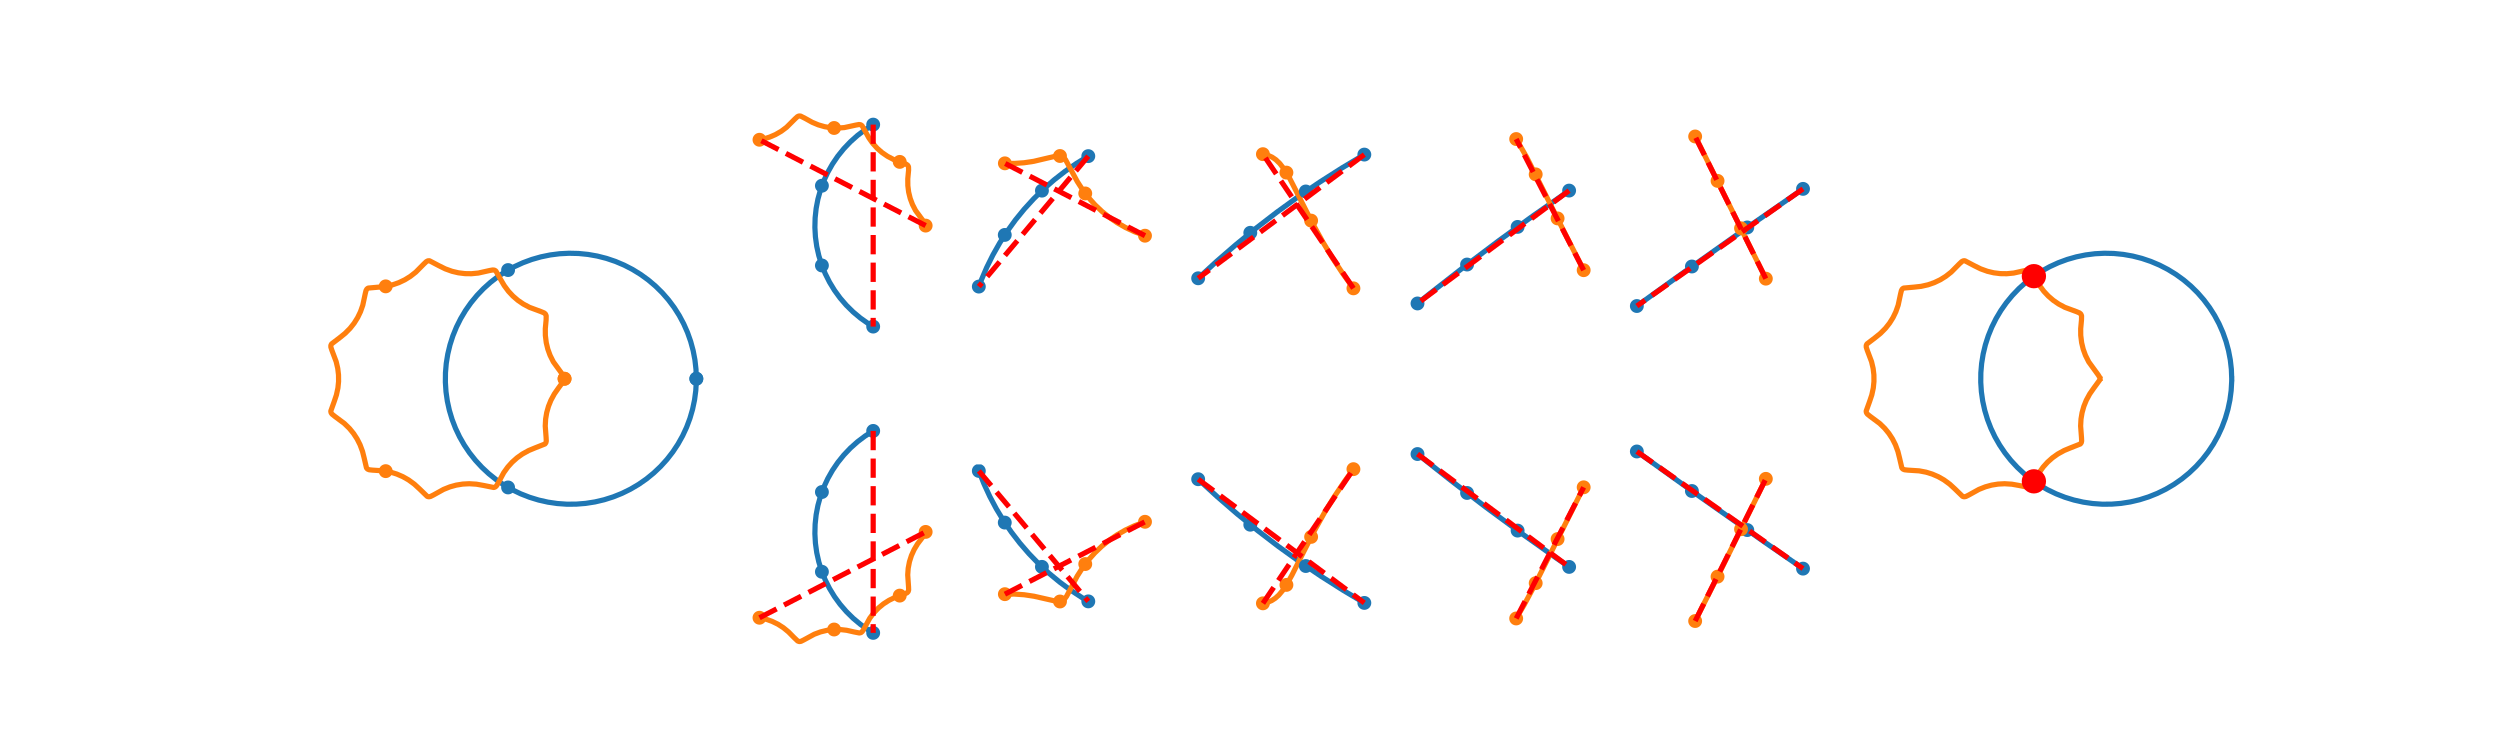 <?xml version="1.0" encoding="utf-8" standalone="no"?>
<!DOCTYPE svg PUBLIC "-//W3C//DTD SVG 1.1//EN"
  "http://www.w3.org/Graphics/SVG/1.1/DTD/svg11.dtd">
<svg xmlns:xlink="http://www.w3.org/1999/xlink" width="720pt" height="216pt" viewBox="0 0 720 216" xmlns="http://www.w3.org/2000/svg" version="1.1">
 <defs>
  <style type="text/css">*{stroke-linejoin: round; stroke-linecap: butt}</style>
 </defs>
 <g id="figure_1">
  <g id="patch_1">
   <path d="M 0 216 
L 720 216 
L 720 0 
L 0 0 
z
" style="fill: #ffffff"/>
  </g>
  <g id="axes_1">
   <g id="line2d_1">
    <path d="M 200.547 109.08 
L 200.444 106.354 
L 200.136 103.644 
L 199.625 100.965 
L 198.912 98.332 
L 198.004 95.761 
L 196.904 93.265 
L 195.619 90.859 
L 194.156 88.557 
L 192.524 86.372 
L 190.732 84.316 
L 188.789 82.401 
L 186.708 80.638 
L 184.5 79.037 
L 182.178 77.607 
L 179.754 76.356 
L 177.243 75.291 
L 174.658 74.419 
L 172.016 73.744 
L 169.33 73.271 
L 166.616 73.001 
L 163.889 72.937 
L 161.165 73.078 
L 158.46 73.425 
L 155.788 73.974 
L 153.166 74.723 
L 150.607 75.668 
L 148.127 76.804 
L 145.74 78.122 
L 143.458 79.618 
L 141.296 81.281 
L 139.266 83.102 
L 137.379 85.071 
L 135.645 87.177 
L 134.076 89.407 
L 132.679 91.75 
L 131.462 94.191 
L 130.433 96.717 
L 129.598 99.313 
L 128.961 101.965 
L 128.525 104.658 
L 128.294 107.376 
L 128.268 110.103 
L 128.448 112.824 
L 128.833 115.525 
L 129.42 118.188 
L 130.206 120.8 
L 131.187 123.345 
L 132.357 125.809 
L 133.71 128.177 
L 135.237 130.437 
L 136.931 132.575 
L 138.78 134.579 
L 140.776 136.439 
L 142.906 138.142 
L 145.159 139.68 
L 147.521 141.044 
L 149.979 142.225 
L 152.519 143.218 
L 155.127 144.017 
L 157.788 144.617 
L 160.486 145.014 
L 163.207 145.207 
L 165.934 145.194 
L 168.653 144.976 
L 171.348 144.553 
L 174.003 143.928 
L 176.603 143.105 
L 179.134 142.088 
L 181.581 140.883 
L 183.93 139.497 
L 186.168 137.938 
L 188.282 136.214 
L 190.26 134.336 
L 192.09 132.315 
L 193.764 130.161 
L 195.269 127.887 
L 196.6 125.506 
L 197.747 123.031 
L 198.704 120.477 
L 199.465 117.858 
L 200.027 115.189 
L 200.386 112.485 
L 200.541 109.762 
L 200.547 109.08 
L 200.547 109.08 
" clip-path="url(#p9917ee2adf)" style="fill: none; stroke: #1f77b4; stroke-width: 1.5; stroke-linecap: square"/>
   </g>
   <g id="line2d_2">
    <path d="M 162.593 109.08 
L 162.488 108.616 
L 162.1 107.984 
L 159.356 104.21 
L 158.416 102.329 
L 157.771 100.549 
L 157.323 98.704 
L 157.064 96.598 
L 157.048 94.681 
L 157.28 92.142 
L 157.301 90.943 
L 157.079 90.427 
L 156.694 90.113 
L 155.818 89.747 
L 152.497 88.515 
L 150.707 87.562 
L 149.168 86.508 
L 147.723 85.266 
L 146.445 83.899 
L 145.227 82.261 
L 144.206 80.518 
L 142.8 78.033 
L 142.402 77.799 
L 141.905 77.749 
L 140.961 77.92 
L 137.75 78.641 
L 135.756 78.831 
L 133.902 78.803 
L 132.013 78.568 
L 130.183 78.134 
L 128.242 77.433 
L 126.395 76.519 
L 123.688 75.095 
L 123.229 75.12 
L 122.782 75.354 
L 122.077 76.018 
L 119.749 78.371 
L 118.166 79.608 
L 116.587 80.583 
L 114.867 81.402 
L 113.093 82.019 
L 111.084 82.472 
L 109.045 82.696 
L 106.022 82.965 
L 105.655 83.241 
L 105.41 83.686 
L 105.178 84.635 
L 104.483 87.891 
L 103.813 89.791 
L 103.004 91.465 
L 101.995 93.08 
L 100.832 94.553 
L 99.386 96.012 
L 97.796 97.294 
L 95.479 99.063 
L 95.285 99.486 
L 95.289 99.977 
L 95.575 100.868 
L 96.815 104.153 
L 97.274 106.121 
L 97.493 107.969 
L 97.51 109.875 
L 97.323 111.739 
L 96.89 113.742 
L 96.243 115.67 
L 95.265 118.391 
L 95.338 118.848 
L 95.614 119.258 
L 96.346 119.856 
L 99.179 121.965 
L 100.629 123.38 
L 101.81 124.822 
L 102.849 126.419 
L 103.693 128.09 
L 104.405 130.007 
L 104.896 131.971 
L 105.545 134.763 
L 105.858 135.103 
L 106.318 135.293 
L 107.267 135.397 
L 110.541 135.607 
L 112.506 135.983 
L 114.277 136.529 
L 116.025 137.284 
L 117.66 138.214 
L 119.329 139.432 
L 120.848 140.83 
L 123.052 142.971 
L 123.499 143.08 
L 123.992 142.984 
L 124.852 142.55 
L 127.739 140.951 
L 129.603 140.209 
L 131.391 139.716 
L 133.272 139.412 
L 135.148 139.316 
L 137.206 139.445 
L 139.23 139.803 
L 142.218 140.401 
L 142.65 140.244 
L 143.011 139.89 
L 143.501 139.049 
L 145.078 136.128 
L 146.252 134.495 
L 147.497 133.115 
L 148.919 131.848 
L 150.448 130.759 
L 152.247 129.762 
L 154.137 128.977 
L 156.948 127.868 
L 157.22 127.498 
L 157.327 127 
L 157.28 126.018 
L 157.031 122.689 
L 157.142 120.675 
L 157.449 118.84 
L 157.966 117.006 
L 158.668 115.268 
L 159.647 113.464 
L 160.811 111.791 
L 162.526 109.448 
L 162.593 109.08 
L 162.593 109.08 
" clip-path="url(#p9917ee2adf)" style="fill: none; stroke: #ff7f0e; stroke-width: 1.5; stroke-linecap: square"/>
   </g>
   <g id="line2d_3">
    <defs>
     <path id="m47fb2cce38" d="M 0 1.5 
C 0.398 1.5 0.779 1.342 1.061 1.061 
C 1.342 0.779 1.5 0.398 1.5 0 
C 1.5 -0.398 1.342 -0.779 1.061 -1.061 
C 0.779 -1.342 0.398 -1.5 0 -1.5 
C -0.398 -1.5 -0.779 -1.342 -1.061 -1.061 
C -1.342 -0.779 -1.5 -0.398 -1.5 0 
C -1.5 0.398 -1.342 0.779 -1.061 1.061 
C -0.779 1.342 -0.398 1.5 0 1.5 
z
" style="stroke: #1f77b4"/>
    </defs>
    <g clip-path="url(#p9917ee2adf)">
     <use xlink:href="#m47fb2cce38" x="200.547" y="109.08" style="fill: #1f77b4; stroke: #1f77b4"/>
     <use xlink:href="#m47fb2cce38" x="146.327" y="77.776" style="fill: #1f77b4; stroke: #1f77b4"/>
     <use xlink:href="#m47fb2cce38" x="146.327" y="140.384" style="fill: #1f77b4; stroke: #1f77b4"/>
     <use xlink:href="#m47fb2cce38" x="200.547" y="109.08" style="fill: #1f77b4; stroke: #1f77b4"/>
    </g>
   </g>
   <g id="line2d_4">
    <defs>
     <path id="m5e2a13c64a" d="M 0 1.5 
C 0.398 1.5 0.779 1.342 1.061 1.061 
C 1.342 0.779 1.5 0.398 1.5 0 
C 1.5 -0.398 1.342 -0.779 1.061 -1.061 
C 0.779 -1.342 0.398 -1.5 0 -1.5 
C -0.398 -1.5 -0.779 -1.342 -1.061 -1.061 
C -1.342 -0.779 -1.5 -0.398 -1.5 0 
C -1.5 0.398 -1.342 0.779 -1.061 1.061 
C -0.779 1.342 -0.398 1.5 0 1.5 
z
" style="stroke: #ff7f0e"/>
    </defs>
    <g clip-path="url(#p9917ee2adf)">
     <use xlink:href="#m5e2a13c64a" x="162.593" y="109.08" style="fill: #ff7f0e; stroke: #ff7f0e"/>
     <use xlink:href="#m5e2a13c64a" x="111.084" y="82.472" style="fill: #ff7f0e; stroke: #ff7f0e"/>
     <use xlink:href="#m5e2a13c64a" x="111.084" y="135.688" style="fill: #ff7f0e; stroke: #ff7f0e"/>
     <use xlink:href="#m5e2a13c64a" x="162.593" y="109.08" style="fill: #ff7f0e; stroke: #ff7f0e"/>
    </g>
   </g>
   <g id="line2d_5">
    <path d="M 200.547 109.08 
L 200.547 109.08 
" clip-path="url(#p9917ee2adf)" style="fill: none; stroke-dasharray: 5.55,2.4; stroke-dashoffset: 0; stroke: #ff0000; stroke-width: 1.5"/>
   </g>
   <g id="line2d_6">
    <path d="M 162.593 109.08 
L 162.593 109.08 
" clip-path="url(#p9917ee2adf)" style="fill: none; stroke-dasharray: 5.55,2.4; stroke-dashoffset: 0; stroke: #ff0000; stroke-width: 1.5"/>
   </g>
  </g>
  <g id="axes_2">
   <g id="line2d_7">
    <path d="M 251.476 35.889 
L 249.157 37.357 
L 246.965 39.01 
L 244.916 40.837 
L 243.023 42.825 
L 241.298 44.96 
L 239.754 47.23 
L 238.4 49.618 
L 237.246 52.108 
L 236.299 54.685 
L 235.565 57.33 
L 235.051 60.027 
L 234.758 62.756 
L 234.689 65.5 
L 234.844 68.241 
L 235.222 70.96 
L 235.822 73.639 
L 236.638 76.26 
L 237.666 78.805 
L 238.898 81.258 
L 240.326 83.603 
L 241.941 85.822 
L 243.732 87.903 
L 245.686 89.83 
L 247.792 91.591 
L 250.034 93.175 
L 251.476 94.056 
L 251.476 94.056 
" clip-path="url(#p5d03da90b8)" style="fill: none; stroke: #1f77b4; stroke-width: 1.5; stroke-linecap: square"/>
   </g>
   <g id="line2d_8">
    <path d="M 266.588 64.972 
L 266.478 64.511 
L 266.046 63.844 
L 263.67 60.601 
L 262.784 58.876 
L 262.137 57.14 
L 261.692 55.332 
L 261.458 53.465 
L 261.441 51.516 
L 261.676 48.988 
L 261.652 48.029 
L 261.428 47.599 
L 260.982 47.283 
L 259.942 46.893 
L 257.362 45.936 
L 255.626 45.029 
L 254.038 43.941 
L 252.632 42.711 
L 251.348 41.287 
L 250.227 39.701 
L 249.204 37.844 
L 248.265 36.193 
L 247.857 35.919 
L 247.368 35.864 
L 246.491 36.023 
L 243.173 36.74 
L 241.28 36.879 
L 239.347 36.792 
L 237.504 36.488 
L 235.675 35.961 
L 233.909 35.22 
L 231.996 34.158 
L 230.564 33.423 
L 230.071 33.407 
L 229.63 33.618 
L 228.981 34.218 
L 226.526 36.662 
L 225.001 37.801 
L 223.323 38.769 
L 221.607 39.504 
L 219.784 40.042 
L 218.732 40.251 
L 218.732 40.251 
" clip-path="url(#p5d03da90b8)" style="fill: none; stroke: #ff7f0e; stroke-width: 1.5; stroke-linecap: square"/>
   </g>
   <g id="line2d_9">
    <g clip-path="url(#p5d03da90b8)">
     <use xlink:href="#m47fb2cce38" x="251.476" y="35.889" style="fill: #1f77b4; stroke: #1f77b4"/>
     <use xlink:href="#m47fb2cce38" x="236.71" y="53.486" style="fill: #1f77b4; stroke: #1f77b4"/>
     <use xlink:href="#m47fb2cce38" x="236.71" y="76.458" style="fill: #1f77b4; stroke: #1f77b4"/>
     <use xlink:href="#m47fb2cce38" x="251.476" y="94.056" style="fill: #1f77b4; stroke: #1f77b4"/>
    </g>
   </g>
   <g id="line2d_10">
    <g clip-path="url(#p5d03da90b8)">
     <use xlink:href="#m5e2a13c64a" x="266.588" y="64.972" style="fill: #ff7f0e; stroke: #ff7f0e"/>
     <use xlink:href="#m5e2a13c64a" x="259.124" y="46.624" style="fill: #ff7f0e; stroke: #ff7f0e"/>
     <use xlink:href="#m5e2a13c64a" x="240.224" y="36.86" style="fill: #ff7f0e; stroke: #ff7f0e"/>
     <use xlink:href="#m5e2a13c64a" x="218.732" y="40.251" style="fill: #ff7f0e; stroke: #ff7f0e"/>
    </g>
   </g>
   <g id="line2d_11">
    <path d="M 251.476 35.889 
L 251.476 94.056 
" clip-path="url(#p5d03da90b8)" style="fill: none; stroke-dasharray: 5.55,2.4; stroke-dashoffset: 0; stroke: #ff0000; stroke-width: 1.5"/>
   </g>
   <g id="line2d_12">
    <path d="M 266.588 64.972 
L 218.732 40.251 
" clip-path="url(#p5d03da90b8)" style="fill: none; stroke-dasharray: 5.55,2.4; stroke-dashoffset: 0; stroke: #ff0000; stroke-width: 1.5"/>
   </g>
  </g>
  <g id="axes_3">
   <g id="line2d_13">
    <path d="M 313.429 44.964 
L 310.015 47.064 
L 306.724 49.352 
L 303.566 51.82 
L 300.551 54.461 
L 297.688 57.266 
L 294.986 60.226 
L 292.454 63.333 
L 290.1 66.577 
L 287.93 69.947 
L 285.952 73.433 
L 284.172 77.024 
L 282.596 80.709 
L 281.902 82.536 
L 281.902 82.536 
" clip-path="url(#pde376a7b97)" style="fill: none; stroke: #1f77b4; stroke-width: 1.5; stroke-linecap: square"/>
   </g>
   <g id="line2d_14">
    <path d="M 329.758 67.884 
L 326.747 66.744 
L 324.165 65.53 
L 321.774 64.164 
L 319.509 62.62 
L 317.386 60.909 
L 315.359 58.987 
L 313.492 56.904 
L 311.802 54.68 
L 310.254 52.266 
L 308.782 49.545 
L 306.851 45.944 
L 306.236 45.312 
L 305.644 45.01 
L 304.945 44.905 
L 303.934 44.999 
L 302.011 45.449 
L 297.725 46.457 
L 294.905 46.877 
L 292.128 47.068 
L 289.406 47.039 
L 289.406 47.039 
" clip-path="url(#pde376a7b97)" style="fill: none; stroke: #ff7f0e; stroke-width: 1.5; stroke-linecap: square"/>
   </g>
   <g id="line2d_15">
    <g clip-path="url(#pde376a7b97)">
     <use xlink:href="#m47fb2cce38" x="313.429" y="44.964" style="fill: #1f77b4; stroke: #1f77b4"/>
     <use xlink:href="#m47fb2cce38" x="300.075" y="54.905" style="fill: #1f77b4; stroke: #1f77b4"/>
     <use xlink:href="#m47fb2cce38" x="289.374" y="67.658" style="fill: #1f77b4; stroke: #1f77b4"/>
     <use xlink:href="#m47fb2cce38" x="281.902" y="82.536" style="fill: #1f77b4; stroke: #1f77b4"/>
    </g>
   </g>
   <g id="line2d_16">
    <g clip-path="url(#pde376a7b97)">
     <use xlink:href="#m5e2a13c64a" x="329.758" y="67.884" style="fill: #ff7f0e; stroke: #ff7f0e"/>
     <use xlink:href="#m5e2a13c64a" x="312.553" y="55.713" style="fill: #ff7f0e; stroke: #ff7f0e"/>
     <use xlink:href="#m5e2a13c64a" x="305.278" y="44.93" style="fill: #ff7f0e; stroke: #ff7f0e"/>
     <use xlink:href="#m5e2a13c64a" x="289.406" y="47.039" style="fill: #ff7f0e; stroke: #ff7f0e"/>
    </g>
   </g>
   <g id="line2d_17">
    <path d="M 313.429 44.964 
L 281.902 82.536 
" clip-path="url(#pde376a7b97)" style="fill: none; stroke-dasharray: 5.55,2.4; stroke-dashoffset: 0; stroke: #ff0000; stroke-width: 1.5"/>
   </g>
   <g id="line2d_18">
    <path d="M 329.758 67.884 
L 289.406 47.039 
" clip-path="url(#pde376a7b97)" style="fill: none; stroke-dasharray: 5.55,2.4; stroke-dashoffset: 0; stroke: #ff0000; stroke-width: 1.5"/>
   </g>
  </g>
  <g id="axes_4">
   <g id="line2d_19">
    <path d="M 392.928 44.52 
L 386.453 48.386 
L 380.094 52.441 
L 373.857 56.68 
L 367.747 61.101 
L 361.769 65.699 
L 355.929 70.47 
L 350.231 75.411 
L 345.072 80.147 
L 345.072 80.147 
" clip-path="url(#pe732c52bbd)" style="fill: none; stroke: #1f77b4; stroke-width: 1.5; stroke-linecap: square"/>
   </g>
   <g id="line2d_20">
    <path d="M 389.788 83.042 
L 386.715 78.785 
L 383.785 74.351 
L 380.946 69.648 
L 378.159 64.595 
L 375.036 58.447 
L 371.177 50.876 
L 369.733 48.557 
L 368.55 47.052 
L 367.447 45.997 
L 366.352 45.252 
L 365.214 44.746 
L 363.972 44.436 
L 363.72 44.398 
L 363.72 44.398 
" clip-path="url(#pe732c52bbd)" style="fill: none; stroke: #ff7f0e; stroke-width: 1.5; stroke-linecap: square"/>
   </g>
   <g id="line2d_21">
    <g clip-path="url(#pe732c52bbd)">
     <use xlink:href="#m47fb2cce38" x="392.928" y="44.52" style="fill: #1f77b4; stroke: #1f77b4"/>
     <use xlink:href="#m47fb2cce38" x="376.07" y="55.145" style="fill: #1f77b4; stroke: #1f77b4"/>
     <use xlink:href="#m47fb2cce38" x="360.086" y="67.045" style="fill: #1f77b4; stroke: #1f77b4"/>
     <use xlink:href="#m47fb2cce38" x="345.072" y="80.147" style="fill: #1f77b4; stroke: #1f77b4"/>
    </g>
   </g>
   <g id="line2d_22">
    <g clip-path="url(#pe732c52bbd)">
     <use xlink:href="#m5e2a13c64a" x="389.788" y="83.042" style="fill: #ff7f0e; stroke: #ff7f0e"/>
     <use xlink:href="#m5e2a13c64a" x="377.604" y="63.536" style="fill: #ff7f0e; stroke: #ff7f0e"/>
     <use xlink:href="#m5e2a13c64a" x="370.489" y="49.71" style="fill: #ff7f0e; stroke: #ff7f0e"/>
     <use xlink:href="#m5e2a13c64a" x="363.72" y="44.398" style="fill: #ff7f0e; stroke: #ff7f0e"/>
    </g>
   </g>
   <g id="line2d_23">
    <path d="M 392.928 44.52 
L 345.072 80.147 
" clip-path="url(#pe732c52bbd)" style="fill: none; stroke-dasharray: 5.55,2.4; stroke-dashoffset: 0; stroke: #ff0000; stroke-width: 1.5"/>
   </g>
   <g id="line2d_24">
    <path d="M 389.788 83.042 
L 363.72 44.398 
" clip-path="url(#pe732c52bbd)" style="fill: none; stroke-dasharray: 5.55,2.4; stroke-dashoffset: 0; stroke: #ff0000; stroke-width: 1.5"/>
   </g>
  </g>
  <g id="axes_5">
   <g id="line2d_25">
    <path d="M 451.906 54.89 
L 441.676 62.041 
L 431.575 69.372 
L 421.606 76.882 
L 411.772 84.568 
L 408.242 87.397 
L 408.242 87.397 
" clip-path="url(#p846322b39a)" style="fill: none; stroke: #1f77b4; stroke-width: 1.5; stroke-linecap: square"/>
   </g>
   <g id="line2d_26">
    <path d="M 456.098 77.813 
L 450.891 67.559 
L 439.662 45.244 
L 437.004 40.606 
L 436.66 40.043 
L 436.66 40.043 
" clip-path="url(#p846322b39a)" style="fill: none; stroke: #ff7f0e; stroke-width: 1.5; stroke-linecap: square"/>
   </g>
   <g id="line2d_27">
    <g clip-path="url(#p846322b39a)">
     <use xlink:href="#m47fb2cce38" x="451.906" y="54.89" style="fill: #1f77b4; stroke: #1f77b4"/>
     <use xlink:href="#m47fb2cce38" x="437.073" y="65.348" style="fill: #1f77b4; stroke: #1f77b4"/>
     <use xlink:href="#m47fb2cce38" x="422.515" y="76.186" style="fill: #1f77b4; stroke: #1f77b4"/>
     <use xlink:href="#m47fb2cce38" x="408.242" y="87.397" style="fill: #1f77b4; stroke: #1f77b4"/>
    </g>
   </g>
   <g id="line2d_28">
    <g clip-path="url(#p846322b39a)">
     <use xlink:href="#m5e2a13c64a" x="456.098" y="77.813" style="fill: #ff7f0e; stroke: #ff7f0e"/>
     <use xlink:href="#m5e2a13c64a" x="448.587" y="62.905" style="fill: #ff7f0e; stroke: #ff7f0e"/>
     <use xlink:href="#m5e2a13c64a" x="442.279" y="50.213" style="fill: #ff7f0e; stroke: #ff7f0e"/>
     <use xlink:href="#m5e2a13c64a" x="436.66" y="40.043" style="fill: #ff7f0e; stroke: #ff7f0e"/>
    </g>
   </g>
   <g id="line2d_29">
    <path d="M 451.906 54.89 
L 408.242 87.397 
" clip-path="url(#p846322b39a)" style="fill: none; stroke-dasharray: 5.55,2.4; stroke-dashoffset: 0; stroke: #ff0000; stroke-width: 1.5"/>
   </g>
   <g id="line2d_30">
    <path d="M 456.098 77.813 
L 436.66 40.043 
" clip-path="url(#p846322b39a)" style="fill: none; stroke-dasharray: 5.55,2.4; stroke-dashoffset: 0; stroke: #ff0000; stroke-width: 1.5"/>
   </g>
  </g>
  <g id="axes_6">
   <g id="line2d_31">
    <path d="M 519.268 54.395 
L 500.817 67.184 
L 482.495 80.155 
L 471.412 88.135 
L 471.412 88.135 
" clip-path="url(#p7cbdf35564)" style="fill: none; stroke: #1f77b4; stroke-width: 1.5; stroke-linecap: square"/>
   </g>
   <g id="line2d_32">
    <path d="M 508.56 80.253 
L 489.769 42.37 
L 488.206 39.305 
L 488.206 39.305 
" clip-path="url(#p7cbdf35564)" style="fill: none; stroke: #ff7f0e; stroke-width: 1.5; stroke-linecap: square"/>
   </g>
   <g id="line2d_33">
    <g clip-path="url(#p7cbdf35564)">
     <use xlink:href="#m47fb2cce38" x="519.268" y="54.395" style="fill: #1f77b4; stroke: #1f77b4"/>
     <use xlink:href="#m47fb2cce38" x="503.219" y="65.504" style="fill: #1f77b4; stroke: #1f77b4"/>
     <use xlink:href="#m47fb2cce38" x="487.267" y="76.751" style="fill: #1f77b4; stroke: #1f77b4"/>
     <use xlink:href="#m47fb2cce38" x="471.412" y="88.135" style="fill: #1f77b4; stroke: #1f77b4"/>
    </g>
   </g>
   <g id="line2d_34">
    <g clip-path="url(#p7cbdf35564)">
     <use xlink:href="#m5e2a13c64a" x="508.56" y="80.253" style="fill: #ff7f0e; stroke: #ff7f0e"/>
     <use xlink:href="#m5e2a13c64a" x="501.421" y="65.751" style="fill: #ff7f0e; stroke: #ff7f0e"/>
     <use xlink:href="#m5e2a13c64a" x="494.657" y="52.09" style="fill: #ff7f0e; stroke: #ff7f0e"/>
     <use xlink:href="#m5e2a13c64a" x="488.206" y="39.305" style="fill: #ff7f0e; stroke: #ff7f0e"/>
    </g>
   </g>
   <g id="line2d_35">
    <path d="M 519.268 54.395 
L 471.412 88.135 
" clip-path="url(#p7cbdf35564)" style="fill: none; stroke-dasharray: 5.55,2.4; stroke-dashoffset: 0; stroke: #ff0000; stroke-width: 1.5"/>
   </g>
   <g id="line2d_36">
    <path d="M 508.56 80.253 
L 488.206 39.305 
" clip-path="url(#p7cbdf35564)" style="fill: none; stroke-dasharray: 5.55,2.4; stroke-dashoffset: 0; stroke: #ff0000; stroke-width: 1.5"/>
   </g>
  </g>
  <g id="axes_7">
   <g id="line2d_37">
    <path d="M 642.736 109.08 
L 642.633 106.354 
L 642.325 103.644 
L 641.813 100.965 
L 641.101 98.332 
L 640.192 95.761 
L 639.093 93.265 
L 637.807 90.859 
L 636.345 88.557 
L 634.713 86.372 
L 632.92 84.316 
L 630.978 82.401 
L 628.897 80.638 
L 626.689 79.037 
L 624.366 77.607 
L 621.943 76.356 
L 619.431 75.291 
L 616.847 74.419 
L 614.204 73.744 
L 611.518 73.271 
L 608.804 73.001 
L 606.078 72.937 
L 603.354 73.078 
L 600.648 73.425 
L 597.977 73.974 
L 595.354 74.723 
L 592.796 75.668 
L 590.316 76.804 
L 587.928 78.122 
L 585.647 79.618 
L 583.485 81.281 
L 581.455 83.102 
L 579.568 85.071 
L 577.834 87.177 
L 576.264 89.407 
L 574.867 91.75 
L 573.651 94.191 
L 572.622 96.717 
L 571.787 99.313 
L 571.149 101.965 
L 570.714 104.658 
L 570.482 107.376 
L 570.457 110.103 
L 570.637 112.824 
L 571.021 115.525 
L 571.609 118.188 
L 572.395 120.8 
L 573.376 123.345 
L 574.546 125.809 
L 575.899 128.177 
L 577.426 130.437 
L 579.119 132.575 
L 580.969 134.579 
L 582.965 136.439 
L 585.095 138.142 
L 587.347 139.68 
L 589.71 141.044 
L 592.168 142.225 
L 594.708 143.218 
L 597.316 144.017 
L 599.977 144.617 
L 602.675 145.014 
L 605.396 145.207 
L 608.123 145.194 
L 610.842 144.976 
L 613.536 144.553 
L 616.191 143.928 
L 618.792 143.105 
L 621.322 142.088 
L 623.769 140.883 
L 626.118 139.497 
L 628.356 137.938 
L 630.47 136.214 
L 632.448 134.336 
L 634.279 132.315 
L 635.952 130.161 
L 637.458 127.887 
L 638.788 125.506 
L 639.935 123.031 
L 640.892 120.477 
L 641.654 117.858 
L 642.216 115.189 
L 642.575 112.485 
L 642.729 109.762 
L 642.736 109.08 
L 642.736 109.08 
" clip-path="url(#p99443fb5c4)" style="fill: none; stroke: #1f77b4; stroke-width: 1.5; stroke-linecap: square"/>
   </g>
   <g id="line2d_38">
    <path d="M 604.782 109.08 
L 604.677 108.616 
L 604.288 107.984 
L 601.545 104.21 
L 600.605 102.329 
L 599.96 100.549 
L 599.512 98.704 
L 599.253 96.598 
L 599.237 94.681 
L 599.469 92.142 
L 599.49 90.943 
L 599.267 90.427 
L 598.883 90.113 
L 598.007 89.747 
L 594.686 88.515 
L 592.896 87.562 
L 591.357 86.508 
L 589.912 85.266 
L 588.634 83.899 
L 587.416 82.261 
L 586.395 80.518 
L 584.988 78.033 
L 584.591 77.799 
L 584.094 77.749 
L 583.15 77.92 
L 579.939 78.641 
L 577.945 78.831 
L 576.091 78.803 
L 574.201 78.568 
L 572.372 78.134 
L 570.43 77.433 
L 568.584 76.519 
L 565.876 75.095 
L 565.417 75.12 
L 564.971 75.354 
L 564.266 76.018 
L 561.938 78.371 
L 560.355 79.608 
L 558.775 80.583 
L 557.055 81.402 
L 555.281 82.019 
L 553.272 82.472 
L 551.233 82.696 
L 548.211 82.965 
L 547.844 83.241 
L 547.599 83.686 
L 547.366 84.635 
L 546.672 87.891 
L 546.002 89.791 
L 545.193 91.465 
L 544.183 93.08 
L 543.021 94.553 
L 541.575 96.012 
L 539.984 97.294 
L 537.667 99.063 
L 537.474 99.486 
L 537.478 99.977 
L 537.764 100.868 
L 539.003 104.153 
L 539.462 106.121 
L 539.682 107.969 
L 539.699 109.875 
L 539.512 111.739 
L 539.079 113.742 
L 538.432 115.67 
L 537.454 118.391 
L 537.526 118.848 
L 537.803 119.258 
L 538.535 119.856 
L 541.368 121.965 
L 542.817 123.38 
L 543.998 124.822 
L 545.038 126.419 
L 545.882 128.09 
L 546.593 130.007 
L 547.085 131.971 
L 547.734 134.763 
L 548.047 135.103 
L 548.507 135.293 
L 549.455 135.397 
L 552.73 135.607 
L 554.695 135.983 
L 556.465 136.529 
L 558.214 137.284 
L 559.849 138.214 
L 561.518 139.432 
L 563.037 140.83 
L 565.24 142.971 
L 565.688 143.08 
L 566.18 142.984 
L 567.041 142.55 
L 569.928 140.951 
L 571.791 140.209 
L 573.58 139.716 
L 575.46 139.412 
L 577.337 139.316 
L 579.395 139.445 
L 581.419 139.803 
L 584.407 140.401 
L 584.838 140.244 
L 585.199 139.89 
L 585.69 139.049 
L 587.267 136.128 
L 588.441 134.495 
L 589.685 133.115 
L 591.107 131.848 
L 592.636 130.759 
L 594.436 129.762 
L 596.326 128.977 
L 599.137 127.868 
L 599.408 127.498 
L 599.515 127 
L 599.469 126.018 
L 599.219 122.689 
L 599.33 120.675 
L 599.638 118.84 
L 600.154 117.006 
L 600.857 115.268 
L 601.835 113.464 
L 603 111.791 
L 604.714 109.448 
L 604.782 109.08 
L 604.782 109.08 
" clip-path="url(#p99443fb5c4)" style="fill: none; stroke: #ff7f0e; stroke-width: 1.5; stroke-linecap: square"/>
   </g>
   <g id="line2d_39">
    <defs>
     <path id="mb2b7e5d1b8" d="M 0 3 
C 0.796 3 1.559 2.684 2.121 2.121 
C 2.684 1.559 3 0.796 3 0 
C 3 -0.796 2.684 -1.559 2.121 -2.121 
C 1.559 -2.684 0.796 -3 0 -3 
C -0.796 -3 -1.559 -2.684 -2.121 -2.121 
C -2.684 -1.559 -3 -0.796 -3 0 
C -3 0.796 -2.684 1.559 -2.121 2.121 
C -1.559 2.684 -0.796 3 0 3 
z
" style="stroke: #ff0000"/>
    </defs>
    <g clip-path="url(#p99443fb5c4)">
     <use xlink:href="#mb2b7e5d1b8" x="585.76" y="79.537" style="fill: #ff0000; stroke: #ff0000"/>
     <use xlink:href="#mb2b7e5d1b8" x="585.76" y="138.623" style="fill: #ff0000; stroke: #ff0000"/>
    </g>
   </g>
  </g>
  <g id="axes_8">
   <g id="line2d_40">
    <path d="M 251.476 124.104 
L 249.157 125.572 
L 246.965 127.225 
L 244.916 129.052 
L 243.023 131.04 
L 241.298 133.176 
L 239.754 135.445 
L 238.4 137.833 
L 237.246 140.324 
L 236.299 142.9 
L 235.565 145.546 
L 235.051 148.242 
L 234.758 150.971 
L 234.689 153.716 
L 234.844 156.456 
L 235.222 159.175 
L 235.822 161.854 
L 236.638 164.475 
L 237.666 167.021 
L 238.898 169.474 
L 240.326 171.818 
L 241.941 174.038 
L 243.732 176.118 
L 245.686 178.046 
L 247.792 179.807 
L 250.034 181.39 
L 251.476 182.271 
L 251.476 182.271 
" clip-path="url(#p21fe14dc34)" style="fill: none; stroke: #1f77b4; stroke-width: 1.5; stroke-linecap: square"/>
   </g>
   <g id="line2d_41">
    <path d="M 218.732 177.909 
L 220.599 178.33 
L 222.338 178.94 
L 224.016 179.758 
L 225.615 180.784 
L 227.089 181.993 
L 228.612 183.543 
L 229.741 184.615 
L 230.21 184.774 
L 230.692 184.699 
L 231.48 184.309 
L 234.515 182.659 
L 236.296 181.994 
L 238.177 181.535 
L 240.03 181.311 
L 241.933 181.304 
L 243.832 181.52 
L 245.961 182 
L 247.502 182.299 
L 247.986 182.185 
L 248.352 181.867 
L 248.804 181.121 
L 250.501 178.033 
L 251.647 176.51 
L 252.988 175.11 
L 254.429 173.925 
L 256.027 172.897 
L 257.739 172.06 
L 259.779 171.32 
L 261.221 170.738 
L 261.559 170.377 
L 261.69 169.906 
L 261.662 169.026 
L 261.422 165.577 
L 261.558 163.68 
L 261.923 161.778 
L 262.49 159.999 
L 263.275 158.267 
L 264.261 156.63 
L 265.581 154.895 
L 266.491 153.619 
L 266.588 153.188 
L 266.588 153.188 
" clip-path="url(#p21fe14dc34)" style="fill: none; stroke: #ff7f0e; stroke-width: 1.5; stroke-linecap: square"/>
   </g>
   <g id="line2d_42">
    <g clip-path="url(#p21fe14dc34)">
     <use xlink:href="#m47fb2cce38" x="251.476" y="124.104" style="fill: #1f77b4; stroke: #1f77b4"/>
     <use xlink:href="#m47fb2cce38" x="236.71" y="141.702" style="fill: #1f77b4; stroke: #1f77b4"/>
     <use xlink:href="#m47fb2cce38" x="236.71" y="164.674" style="fill: #1f77b4; stroke: #1f77b4"/>
     <use xlink:href="#m47fb2cce38" x="251.476" y="182.271" style="fill: #1f77b4; stroke: #1f77b4"/>
    </g>
   </g>
   <g id="line2d_43">
    <g clip-path="url(#p21fe14dc34)">
     <use xlink:href="#m5e2a13c64a" x="218.732" y="177.909" style="fill: #ff7f0e; stroke: #ff7f0e"/>
     <use xlink:href="#m5e2a13c64a" x="240.224" y="181.3" style="fill: #ff7f0e; stroke: #ff7f0e"/>
     <use xlink:href="#m5e2a13c64a" x="259.124" y="171.536" style="fill: #ff7f0e; stroke: #ff7f0e"/>
     <use xlink:href="#m5e2a13c64a" x="266.588" y="153.188" style="fill: #ff7f0e; stroke: #ff7f0e"/>
    </g>
   </g>
   <g id="line2d_44">
    <path d="M 251.476 124.104 
L 251.476 182.271 
" clip-path="url(#p21fe14dc34)" style="fill: none; stroke-dasharray: 5.55,2.4; stroke-dashoffset: 0; stroke: #ff0000; stroke-width: 1.5"/>
   </g>
   <g id="line2d_45">
    <path d="M 218.732 177.909 
L 266.588 153.188 
" clip-path="url(#p21fe14dc34)" style="fill: none; stroke-dasharray: 5.55,2.4; stroke-dashoffset: 0; stroke: #ff0000; stroke-width: 1.5"/>
   </g>
  </g>
  <g id="axes_9">
   <g id="line2d_46">
    <path d="M 281.902 135.624 
L 283.378 139.351 
L 285.059 142.989 
L 286.941 146.528 
L 289.018 149.956 
L 291.284 153.262 
L 293.73 156.437 
L 296.35 159.47 
L 299.136 162.352 
L 302.078 165.074 
L 305.167 167.627 
L 308.395 170.004 
L 311.75 172.196 
L 313.429 173.196 
L 313.429 173.196 
" clip-path="url(#p45ba3709da)" style="fill: none; stroke: #1f77b4; stroke-width: 1.5; stroke-linecap: square"/>
   </g>
   <g id="line2d_47">
    <path d="M 289.406 171.121 
L 292.195 171.094 
L 294.967 171.29 
L 297.78 171.714 
L 300.853 172.409 
L 304.532 173.241 
L 305.425 173.206 
L 306.065 172.961 
L 306.605 172.512 
L 307.182 171.723 
L 308.06 170.074 
L 310.226 165.943 
L 311.766 163.532 
L 313.45 161.308 
L 315.31 159.223 
L 317.333 157.297 
L 319.454 155.581 
L 321.717 154.031 
L 324.109 152.659 
L 326.641 151.461 
L 329.439 150.386 
L 329.758 150.276 
L 329.758 150.276 
" clip-path="url(#p45ba3709da)" style="fill: none; stroke: #ff7f0e; stroke-width: 1.5; stroke-linecap: square"/>
   </g>
   <g id="line2d_48">
    <g clip-path="url(#p45ba3709da)">
     <use xlink:href="#m47fb2cce38" x="281.902" y="135.624" style="fill: #1f77b4; stroke: #1f77b4"/>
     <use xlink:href="#m47fb2cce38" x="289.374" y="150.502" style="fill: #1f77b4; stroke: #1f77b4"/>
     <use xlink:href="#m47fb2cce38" x="300.075" y="163.255" style="fill: #1f77b4; stroke: #1f77b4"/>
     <use xlink:href="#m47fb2cce38" x="313.429" y="173.196" style="fill: #1f77b4; stroke: #1f77b4"/>
    </g>
   </g>
   <g id="line2d_49">
    <g clip-path="url(#p45ba3709da)">
     <use xlink:href="#m5e2a13c64a" x="289.406" y="171.121" style="fill: #ff7f0e; stroke: #ff7f0e"/>
     <use xlink:href="#m5e2a13c64a" x="305.278" y="173.23" style="fill: #ff7f0e; stroke: #ff7f0e"/>
     <use xlink:href="#m5e2a13c64a" x="312.553" y="162.447" style="fill: #ff7f0e; stroke: #ff7f0e"/>
     <use xlink:href="#m5e2a13c64a" x="329.758" y="150.276" style="fill: #ff7f0e; stroke: #ff7f0e"/>
    </g>
   </g>
   <g id="line2d_50">
    <path d="M 281.902 135.624 
L 313.429 173.196 
" clip-path="url(#p45ba3709da)" style="fill: none; stroke-dasharray: 5.55,2.4; stroke-dashoffset: 0; stroke: #ff0000; stroke-width: 1.5"/>
   </g>
   <g id="line2d_51">
    <path d="M 289.406 171.121 
L 329.758 150.276 
" clip-path="url(#p45ba3709da)" style="fill: none; stroke-dasharray: 5.55,2.4; stroke-dashoffset: 0; stroke: #ff0000; stroke-width: 1.5"/>
   </g>
  </g>
  <g id="axes_10">
   <g id="line2d_52">
    <path d="M 345.072 138.013 
L 350.633 143.107 
L 356.341 148.036 
L 362.191 152.795 
L 368.179 157.381 
L 374.298 161.789 
L 380.544 166.015 
L 386.911 170.056 
L 392.928 173.64 
L 392.928 173.64 
" clip-path="url(#pd30826b666)" style="fill: none; stroke: #1f77b4; stroke-width: 1.5; stroke-linecap: square"/>
   </g>
   <g id="line2d_53">
    <path d="M 363.72 173.762 
L 365.053 173.467 
L 366.204 172.988 
L 367.269 172.303 
L 368.307 171.368 
L 369.391 170.079 
L 370.579 168.303 
L 372.067 165.649 
L 374.631 160.535 
L 378.501 152.921 
L 381.382 147.762 
L 384.244 143.087 
L 387.228 138.637 
L 389.788 135.118 
L 389.788 135.118 
" clip-path="url(#pd30826b666)" style="fill: none; stroke: #ff7f0e; stroke-width: 1.5; stroke-linecap: square"/>
   </g>
   <g id="line2d_54">
    <g clip-path="url(#pd30826b666)">
     <use xlink:href="#m47fb2cce38" x="345.072" y="138.013" style="fill: #1f77b4; stroke: #1f77b4"/>
     <use xlink:href="#m47fb2cce38" x="360.086" y="151.115" style="fill: #1f77b4; stroke: #1f77b4"/>
     <use xlink:href="#m47fb2cce38" x="376.07" y="163.015" style="fill: #1f77b4; stroke: #1f77b4"/>
     <use xlink:href="#m47fb2cce38" x="392.928" y="173.64" style="fill: #1f77b4; stroke: #1f77b4"/>
    </g>
   </g>
   <g id="line2d_55">
    <g clip-path="url(#pd30826b666)">
     <use xlink:href="#m5e2a13c64a" x="363.72" y="173.762" style="fill: #ff7f0e; stroke: #ff7f0e"/>
     <use xlink:href="#m5e2a13c64a" x="370.489" y="168.45" style="fill: #ff7f0e; stroke: #ff7f0e"/>
     <use xlink:href="#m5e2a13c64a" x="377.604" y="154.624" style="fill: #ff7f0e; stroke: #ff7f0e"/>
     <use xlink:href="#m5e2a13c64a" x="389.788" y="135.118" style="fill: #ff7f0e; stroke: #ff7f0e"/>
    </g>
   </g>
   <g id="line2d_56">
    <path d="M 345.072 138.013 
L 392.928 173.64 
" clip-path="url(#pd30826b666)" style="fill: none; stroke-dasharray: 5.55,2.4; stroke-dashoffset: 0; stroke: #ff0000; stroke-width: 1.5"/>
   </g>
   <g id="line2d_57">
    <path d="M 363.72 173.762 
L 389.788 135.118 
" clip-path="url(#pd30826b666)" style="fill: none; stroke-dasharray: 5.55,2.4; stroke-dashoffset: 0; stroke: #ff0000; stroke-width: 1.5"/>
   </g>
  </g>
  <g id="axes_11">
   <g id="line2d_58">
    <path d="M 408.242 130.763 
L 418.026 138.512 
L 427.947 146.087 
L 438 153.483 
L 448.184 160.7 
L 451.906 163.27 
L 451.906 163.27 
" clip-path="url(#p40b942dec0)" style="fill: none; stroke: #1f77b4; stroke-width: 1.5; stroke-linecap: square"/>
   </g>
   <g id="line2d_59">
    <path d="M 436.66 178.117 
L 438.99 174.133 
L 441.857 168.768 
L 446.162 160.182 
L 455.409 141.676 
L 456.098 140.347 
L 456.098 140.347 
" clip-path="url(#p40b942dec0)" style="fill: none; stroke: #ff7f0e; stroke-width: 1.5; stroke-linecap: square"/>
   </g>
   <g id="line2d_60">
    <g clip-path="url(#p40b942dec0)">
     <use xlink:href="#m47fb2cce38" x="408.242" y="130.763" style="fill: #1f77b4; stroke: #1f77b4"/>
     <use xlink:href="#m47fb2cce38" x="422.515" y="141.974" style="fill: #1f77b4; stroke: #1f77b4"/>
     <use xlink:href="#m47fb2cce38" x="437.073" y="152.812" style="fill: #1f77b4; stroke: #1f77b4"/>
     <use xlink:href="#m47fb2cce38" x="451.906" y="163.27" style="fill: #1f77b4; stroke: #1f77b4"/>
    </g>
   </g>
   <g id="line2d_61">
    <g clip-path="url(#p40b942dec0)">
     <use xlink:href="#m5e2a13c64a" x="436.66" y="178.117" style="fill: #ff7f0e; stroke: #ff7f0e"/>
     <use xlink:href="#m5e2a13c64a" x="442.279" y="167.947" style="fill: #ff7f0e; stroke: #ff7f0e"/>
     <use xlink:href="#m5e2a13c64a" x="448.587" y="155.255" style="fill: #ff7f0e; stroke: #ff7f0e"/>
     <use xlink:href="#m5e2a13c64a" x="456.098" y="140.347" style="fill: #ff7f0e; stroke: #ff7f0e"/>
    </g>
   </g>
   <g id="line2d_62">
    <path d="M 408.242 130.763 
L 451.906 163.27 
" clip-path="url(#p40b942dec0)" style="fill: none; stroke-dasharray: 5.55,2.4; stroke-dashoffset: 0; stroke: #ff0000; stroke-width: 1.5"/>
   </g>
   <g id="line2d_63">
    <path d="M 436.66 178.117 
L 456.098 140.347 
" clip-path="url(#p40b942dec0)" style="fill: none; stroke-dasharray: 5.55,2.4; stroke-dashoffset: 0; stroke: #ff0000; stroke-width: 1.5"/>
   </g>
  </g>
  <g id="axes_12">
   <g id="line2d_64">
    <path d="M 471.412 130.025 
L 489.656 143.107 
L 508.028 156.007 
L 519.268 163.765 
L 519.268 163.765 
" clip-path="url(#pf8ab6443ee)" style="fill: none; stroke: #1f77b4; stroke-width: 1.5; stroke-linecap: square"/>
   </g>
   <g id="line2d_65">
    <path d="M 488.206 178.855 
L 495.731 163.914 
L 508.56 137.907 
L 508.56 137.907 
" clip-path="url(#pf8ab6443ee)" style="fill: none; stroke: #ff7f0e; stroke-width: 1.5; stroke-linecap: square"/>
   </g>
   <g id="line2d_66">
    <g clip-path="url(#pf8ab6443ee)">
     <use xlink:href="#m47fb2cce38" x="471.412" y="130.025" style="fill: #1f77b4; stroke: #1f77b4"/>
     <use xlink:href="#m47fb2cce38" x="487.267" y="141.409" style="fill: #1f77b4; stroke: #1f77b4"/>
     <use xlink:href="#m47fb2cce38" x="503.219" y="152.656" style="fill: #1f77b4; stroke: #1f77b4"/>
     <use xlink:href="#m47fb2cce38" x="519.268" y="163.765" style="fill: #1f77b4; stroke: #1f77b4"/>
    </g>
   </g>
   <g id="line2d_67">
    <g clip-path="url(#pf8ab6443ee)">
     <use xlink:href="#m5e2a13c64a" x="488.206" y="178.855" style="fill: #ff7f0e; stroke: #ff7f0e"/>
     <use xlink:href="#m5e2a13c64a" x="494.657" y="166.07" style="fill: #ff7f0e; stroke: #ff7f0e"/>
     <use xlink:href="#m5e2a13c64a" x="501.421" y="152.409" style="fill: #ff7f0e; stroke: #ff7f0e"/>
     <use xlink:href="#m5e2a13c64a" x="508.56" y="137.907" style="fill: #ff7f0e; stroke: #ff7f0e"/>
    </g>
   </g>
   <g id="line2d_68">
    <path d="M 471.412 130.025 
L 519.268 163.765 
" clip-path="url(#pf8ab6443ee)" style="fill: none; stroke-dasharray: 5.55,2.4; stroke-dashoffset: 0; stroke: #ff0000; stroke-width: 1.5"/>
   </g>
   <g id="line2d_69">
    <path d="M 488.206 178.855 
L 508.56 137.907 
" clip-path="url(#pf8ab6443ee)" style="fill: none; stroke-dasharray: 5.55,2.4; stroke-dashoffset: 0; stroke: #ff0000; stroke-width: 1.5"/>
   </g>
  </g>
 </g>
 <defs>
  <clipPath id="p9917ee2adf">
   <rect x="90" y="69.319" width="115.811" height="79.523"/>
  </clipPath>
  <clipPath id="p5d03da90b8">
   <rect x="216.34" y="30.35" width="52.642" height="66.74"/>
  </clipPath>
  <clipPath id="pde376a7b97">
   <rect x="279.509" y="43.023" width="52.642" height="41.395"/>
  </clipPath>
  <clipPath id="pe732c52bbd">
   <rect x="342.679" y="42.465" width="52.642" height="42.509"/>
  </clipPath>
  <clipPath id="p846322b39a">
   <rect x="405.849" y="37.676" width="52.642" height="52.089"/>
  </clipPath>
  <clipPath id="p7cbdf35564">
   <rect x="469.019" y="36.863" width="52.642" height="53.713"/>
  </clipPath>
  <clipPath id="p99443fb5c4">
   <rect x="532.189" y="69.319" width="115.811" height="79.523"/>
  </clipPath>
  <clipPath id="p21fe14dc34">
   <rect x="216.34" y="121.07" width="52.642" height="66.74"/>
  </clipPath>
  <clipPath id="p45ba3709da">
   <rect x="279.509" y="133.743" width="52.642" height="41.395"/>
  </clipPath>
  <clipPath id="pd30826b666">
   <rect x="342.679" y="133.185" width="52.642" height="42.509"/>
  </clipPath>
  <clipPath id="p40b942dec0">
   <rect x="405.849" y="128.396" width="52.642" height="52.089"/>
  </clipPath>
  <clipPath id="pf8ab6443ee">
   <rect x="469.019" y="127.583" width="52.642" height="53.713"/>
  </clipPath>
 </defs>
</svg>
